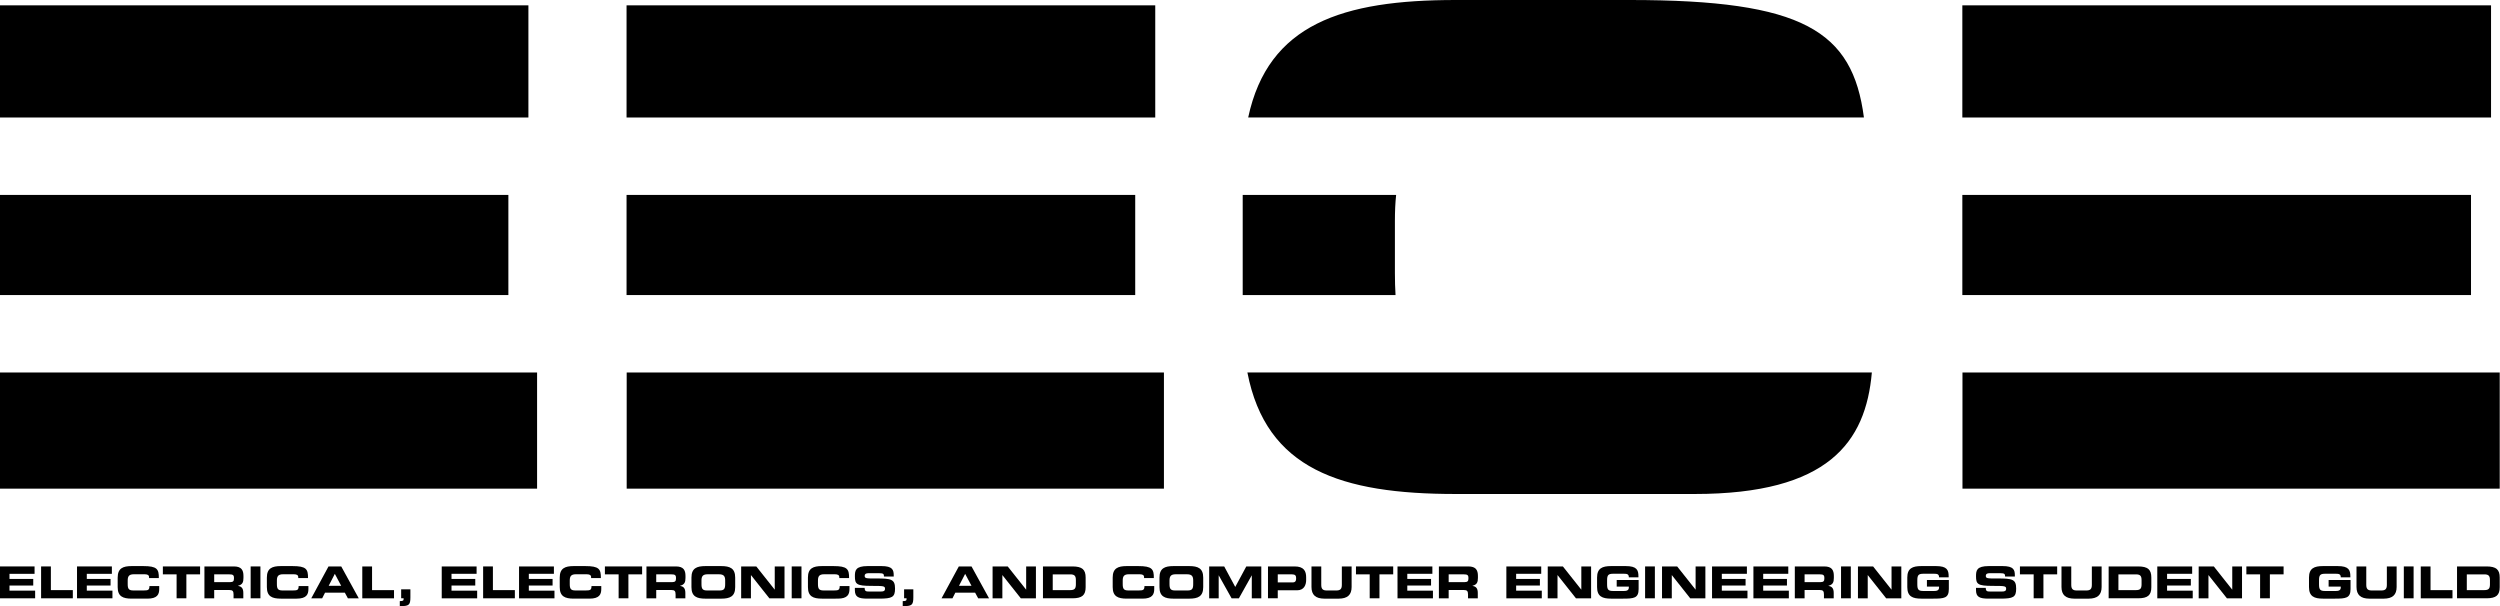 <?xml version="1.0" encoding="utf-8"?>
<!-- Generator: Adobe Illustrator 26.1.0, SVG Export Plug-In . SVG Version: 6.00 Build 0)  -->
<svg version="1.1" id="Layer_1" xmlns="http://www.w3.org/2000/svg" xmlns:xlink="http://www.w3.org/1999/xlink" x="0px" y="0px"
	 viewBox="0 0 2834.65 687.27" style="enable-background:new 0 0 2834.65 687.27;" xml:space="preserve">
<g>
	<g>
		<path d="M-0.33,642.26h39.52v8.38H10.76v5.79h26.94v7.49H10.76v5.78h29.08v8.69H-0.33V642.26z"/>
		<path d="M46.6,642.26h11.08v26.85h24.89v9.28H46.6V642.26z"/>
		<path d="M87.33,642.26h39.52v8.38H98.41v5.79h26.94v7.49H98.41v5.78h29.08v8.69H87.33V642.26z"/>
		<path d="M133.44,654.93c0-10.57,5.93-13.07,15.91-13.07h13.02c15.77,0,17.81,3.39,17.72,13.62h-11.08v-1
			c0-2.59-1.89-3.34-5.18-3.34h-12.09c-5.84,0-6.94,2.74-6.94,7.23v3.89c0,5.24,1.1,7.24,6.35,7.24h11.82c4.98,0,6.48-0.5,6.48-5
			h11.08v3.4c0,6.08-2.2,10.87-13.32,10.87h-17.87c-9.98,0-15.91-2.49-15.91-13.08V654.93z"/>
		<path d="M184.67,642.26h42.2v8.98h-15.55v27.14h-11.08v-27.14h-15.57V642.26z"/>
		<path d="M231.79,642.26h33.43c8.53,0,10.82,4.24,10.82,10.73v2.29c0,4.84-1.1,7.69-6.18,8.89v0.1c3.29,0.6,6.03,2.05,6.03,7.98
			v6.14h-11.07v-4.34c0-3.79-1.1-5.04-4.54-5.04h-17.41v9.38h-11.08V642.26z M242.87,660.03h18.31c3,0,4.09-1.2,4.09-3.79v-1.2
			c0-3.19-1.6-3.79-5.08-3.79h-17.32V660.03z"/>
		<path d="M284.2,642.26h11.08v36.13H284.2V642.26z"/>
		<path d="M302.59,654.93c0-10.57,5.93-13.07,15.91-13.07h13.02c15.77,0,17.83,3.39,17.72,13.62h-11.07v-1c0-2.59-1.9-3.34-5.2-3.34
			H320.9c-5.84,0-6.94,2.74-6.94,7.23v3.89c0,5.24,1.1,7.24,6.35,7.24h11.82c4.98,0,6.48-0.5,6.48-5h11.08v3.4
			c0,6.08-2.2,10.87-13.32,10.87h-17.87c-9.98,0-15.91-2.49-15.91-13.08V654.93z"/>
		<path d="M372.48,642.26h14.43l19.86,36.13h-12.32l-3.45-6.39h-22.45l-3.25,6.39h-12.36L372.48,642.26z M372.68,664.22h14.16
			l-7.19-13.57L372.68,664.22z"/>
		<path d="M410.78,642.26h11.08v26.85h24.89v9.28h-35.97V642.26z"/>
		<path d="M453.3,681.58c3.74,0,4.35-0.7,4.35-2.35v-0.85h-2.79v-10.18h10.47v9.03c0,8.89-1.65,10.13-12.03,10.03V681.58z"/>
		<path d="M500.87,642.26h39.52v8.38h-28.44v5.79h26.94v7.49h-26.94v5.78h29.08v8.69h-40.17V642.26z"/>
		<path d="M547.8,642.26h11.08v26.85h24.89v9.28H547.8V642.26z"/>
		<path d="M588.53,642.26h39.52v8.38h-28.44v5.79h26.94v7.49h-26.94v5.78h29.08v8.69h-40.17V642.26z"/>
		<path d="M634.65,654.93c0-10.57,5.93-13.07,15.91-13.07h13.02c15.77,0,17.83,3.39,17.72,13.62h-11.07v-1c0-2.59-1.9-3.34-5.2-3.34
			h-12.07c-5.84,0-6.94,2.74-6.94,7.23v3.89c0,5.24,1.1,7.24,6.35,7.24h11.82c4.98,0,6.48-0.5,6.48-5h11.08v3.4
			c0,6.08-2.2,10.87-13.32,10.87h-17.87c-9.98,0-15.91-2.49-15.91-13.08V654.93z"/>
		<path d="M685.87,642.26h42.2v8.98h-15.55v27.14h-11.08v-27.14h-15.57V642.26z"/>
		<path d="M732.99,642.26h33.43c8.53,0,10.82,4.24,10.82,10.73v2.29c0,4.84-1.1,7.69-6.18,8.89v0.1c3.29,0.6,6.03,2.05,6.03,7.98
			v6.14h-11.07v-4.34c0-3.79-1.1-5.04-4.54-5.04h-17.41v9.38h-11.08V642.26z M744.07,660.03h18.31c3,0,4.09-1.2,4.09-3.79v-1.2
			c0-3.19-1.6-3.79-5.08-3.79h-17.32V660.03z"/>
		<path d="M784.01,654.93c0-10.57,5.93-13.07,15.91-13.07h17.77c9.98,0,15.91,2.5,15.91,13.07v10.78c0,10.59-5.93,13.08-15.91,13.08
			h-17.77c-9.98,0-15.91-2.49-15.91-13.08V654.93z M795.38,662.27c0,5.24,1.1,7.24,6.35,7.24h14.16c5.24,0,6.35-2,6.35-7.24v-3.89
			c0-4.49-1.1-7.23-6.94-7.23h-12.98c-5.84,0-6.94,2.74-6.94,7.23V662.27z"/>
		<path d="M840.38,642.26h17.16l20.81,26.24h0.1v-26.24h11.08v36.13h-17.18l-20.8-26.25h-0.1v26.25h-11.08V642.26z"/>
		<path d="M897.68,642.26h11.08v36.13h-11.08V642.26z"/>
		<path d="M916.08,654.93c0-10.57,5.93-13.07,15.91-13.07h13.02c15.77,0,17.83,3.39,17.72,13.62h-11.07v-1c0-2.59-1.9-3.34-5.2-3.34
			h-12.07c-5.84,0-6.94,2.74-6.94,7.23v3.89c0,5.24,1.1,7.24,6.35,7.24h11.82c4.98,0,6.48-0.5,6.48-5h11.08v3.4
			c0,6.08-2.2,10.87-13.32,10.87H932c-9.98,0-15.91-2.49-15.91-13.08V654.93z"/>
		<path d="M969.3,666.56h11.08c0.04,3.84,1.6,4.14,4.79,4.14h13.57c2.34,0,4.73-0.25,4.73-3.05c0-3.15-1.29-3.34-15.57-3.34
			c-16.67,0-18.57-2-18.57-10.88c0-6.54,0.61-11.58,14.58-11.58h15.47c12.77,0,13.97,4.34,13.97,10.67v1.15h-11.08
			c0-2.64-0.3-3.74-5.4-3.74h-12.26c-2.51,0-4.2,0.85-4.2,2.79c0,3.14,1.35,3.24,13.23,3.19c17.21-0.06,21.2,0.99,21.2,11.52
			c0,9.73-3.29,11.33-18,11.33h-13.42c-10.09,0-14.12-1.9-14.12-9.73V666.56z"/>
		<path d="M1023.56,681.58c3.74,0,4.35-0.7,4.35-2.35v-0.85h-2.79v-10.18h10.47v9.03c0,8.89-1.65,10.13-12.03,10.03V681.58z"/>
		<path d="M1087.16,642.26h14.41l19.86,36.13h-12.33l-3.44-6.39h-22.45l-3.23,6.39h-12.39L1087.16,642.26z M1087.36,664.22h14.18
			l-7.19-13.57L1087.36,664.22z"/>
		<path d="M1125.46,642.26h17.16l20.8,26.24h0.11v-26.24h11.07v36.13h-17.15l-20.81-26.25h-0.1v26.25h-11.08V642.26z"/>
		<path d="M1182.57,642.26H1216c11.07,0,14.96,3.64,14.96,12.57v10.98c0,8.93-3.9,12.57-14.96,12.57h-33.43V642.26z M1193.65,669.11
			h19.66c4.74,0,6.58-1.35,6.58-6.49v-4.89c0-5.13-1.84-6.48-6.58-6.48h-19.66V669.11z"/>
		<path d="M1261.63,654.93c0-10.57,5.93-13.07,15.91-13.07h13.02c15.77,0,17.83,3.39,17.72,13.62h-11.07v-1
			c0-2.59-1.9-3.34-5.2-3.34h-12.07c-5.84,0-6.94,2.74-6.94,7.23v3.89c0,5.24,1.1,7.24,6.35,7.24h11.82c4.98,0,6.48-0.5,6.48-5
			h11.08v3.4c0,6.08-2.2,10.87-13.32,10.87h-17.87c-9.98,0-15.91-2.49-15.91-13.08V654.93z"/>
		<path d="M1314.69,654.93c0-10.57,5.93-13.07,15.91-13.07h17.77c9.98,0,15.91,2.5,15.91,13.07v10.78
			c0,10.59-5.93,13.08-15.91,13.08h-17.77c-9.98,0-15.91-2.49-15.91-13.08V654.93z M1326.06,662.27c0,5.24,1.1,7.24,6.35,7.24h14.16
			c5.24,0,6.35-2,6.35-7.24v-3.89c0-4.49-1.1-7.23-6.94-7.23H1333c-5.84,0-6.94,2.74-6.94,7.23V662.27z"/>
		<path d="M1371.06,642.26h17.01l12.53,23.26l12.53-23.26h17.01v36.13h-10.78v-25.95h-0.1l-14.52,25.95h-8.29l-14.52-25.95h-0.1
			v25.95h-10.78V642.26z"/>
		<path d="M1437.72,642.26h30.19c10.53,0,13.08,5.29,13.08,12.37v3.09c0,5.4-2.35,11.58-10.19,11.58h-22v9.08h-11.08V642.26z
			 M1448.8,660.33h17.21c2.6,0,3.59-1.7,3.59-3.85v-1.4c0-2.44-1.2-3.84-4.54-3.84h-16.26V660.33z"/>
		<path d="M1487.04,642.26h11.08v20.86c0,4.58,1.64,6.39,6.18,6.39h10.98c4.53,0,6.18-1.8,6.18-6.39v-20.86h11.08v23.26
			c0,8.97-4.64,13.27-14.82,13.27h-15.86c-10.19,0-14.82-4.29-14.82-13.27V642.26z"/>
		<path d="M1537.48,642.26h42.22v8.98h-15.58v27.14h-11.07v-27.14h-15.57V642.26z"/>
		<path d="M1584.59,642.26h39.52v8.38h-28.44v5.79h26.94v7.49h-26.94v5.78h29.08v8.69h-40.17V642.26z"/>
		<path d="M1631.5,642.26h33.43c8.52,0,10.82,4.24,10.82,10.73v2.29c0,4.84-1.09,7.69-6.18,8.89v0.1c3.29,0.6,6.03,2.05,6.03,7.98
			v6.14h-11.07v-4.34c0-3.79-1.1-5.04-4.54-5.04h-17.41v9.38h-11.08V642.26z M1642.58,660.03h18.31c2.99,0,4.09-1.2,4.09-3.79v-1.2
			c0-3.19-1.6-3.79-5.09-3.79h-17.3V660.03z"/>
		<path d="M1708.01,642.26h39.52v8.38h-28.44v5.79h26.94v7.49h-26.94v5.78h29.08v8.69h-40.17V642.26z"/>
		<path d="M1754.93,642.26h17.16l20.81,26.24h0.1v-26.24h11.08v36.13h-17.18l-20.8-26.25h-0.1v26.25h-11.08V642.26z"/>
		<path d="M1810.85,654.93c0-10.57,5.93-13.07,15.91-13.07h16.67c12.57,0,14.32,4.54,14.32,11.58v1.15h-10.87
			c0-3.59-2.05-4.05-5.59-4.05h-12.02c-5.59,0-7.05,1.35-7.05,7.54v4.49c0,6.19,1.46,7.53,7.05,7.53h11.82
			c2.89,0,5.78-0.45,5.78-3.94v-1.05h-13.76v-7.49h24.85v10.28c0,10.38-5.4,10.87-17.87,10.87h-13.32
			c-9.98,0-15.91-2.49-15.91-13.08V654.93z"/>
		<path d="M1865.31,642.26h11.08v36.13h-11.08V642.26z"/>
		<path d="M1884.51,642.26h17.16l20.81,26.24h0.1v-26.24h11.08v36.13h-17.18l-20.8-26.25h-0.1v26.25h-11.08V642.26z"/>
		<path d="M1941.22,642.26h39.52v8.38h-28.44v5.79h26.94v7.49h-26.94v5.78h29.08v8.69h-40.17V642.26z"/>
		<path d="M1988.14,642.26h39.52v8.38h-28.44v5.79h26.94v7.49h-26.94v5.78h29.08v8.69h-40.17V642.26z"/>
		<path d="M2035.07,642.26h33.43c8.53,0,10.82,4.24,10.82,10.73v2.29c0,4.84-1.1,7.69-6.18,8.89v0.1c3.29,0.6,6.03,2.05,6.03,7.98
			v6.14h-11.07v-4.34c0-3.79-1.1-5.04-4.54-5.04h-17.41v9.38h-11.08V642.26z M2046.15,660.03h18.31c3,0,4.09-1.2,4.09-3.79v-1.2
			c0-3.19-1.6-3.79-5.08-3.79h-17.32V660.03z"/>
		<path d="M2087.48,642.26h11.08v36.13h-11.08V642.26z"/>
		<path d="M2106.67,642.26h17.16l20.81,26.24h0.1v-26.24h11.08v36.13h-17.18l-20.8-26.25h-0.1v26.25h-11.08V642.26z"/>
		<path d="M2162.6,654.93c0-10.57,5.93-13.07,15.91-13.07h16.67c12.57,0,14.32,4.54,14.32,11.58v1.15h-10.87
			c0-3.59-2.05-4.05-5.59-4.05h-12.02c-5.59,0-7.05,1.35-7.05,7.54v4.49c0,6.19,1.46,7.53,7.05,7.53h11.82
			c2.89,0,5.78-0.45,5.78-3.94v-1.05h-13.76v-7.49h24.85v10.28c0,10.38-5.4,10.87-17.87,10.87h-13.32
			c-9.98,0-15.91-2.49-15.91-13.08V654.93z"/>
		<path d="M2240.5,666.56h11.07c0.05,3.84,1.6,4.14,4.79,4.14h13.57c2.35,0,4.75-0.25,4.75-3.05c0-3.15-1.29-3.34-15.57-3.34
			c-16.67,0-18.57-2-18.57-10.88c0-6.54,0.61-11.58,14.58-11.58h15.47c12.77,0,13.97,4.34,13.97,10.67v1.15h-11.08
			c0-2.64-0.3-3.74-5.4-3.74h-12.26c-2.51,0-4.2,0.85-4.2,2.79c0,3.14,1.35,3.24,13.23,3.19c17.21-0.06,21.2,0.99,21.2,11.52
			c0,9.73-3.29,11.33-18,11.33h-13.42c-10.09,0-14.12-1.9-14.12-9.73V666.56z"/>
		<path d="M2290.32,642.26h42.22v8.98h-15.58v27.14h-11.07v-27.14h-15.57V642.26z"/>
		<path d="M2337.44,642.26h11.08v20.86c0,4.58,1.64,6.39,6.18,6.39h10.98c4.54,0,6.18-1.8,6.18-6.39v-20.86h11.08v23.26
			c0,8.97-4.64,13.27-14.82,13.27h-15.87c-10.17,0-14.81-4.29-14.81-13.27V642.26z"/>
		<path d="M2390.91,642.26h33.43c11.07,0,14.96,3.64,14.96,12.57v10.98c0,8.93-3.9,12.57-14.96,12.57h-33.43V642.26z
			 M2401.99,669.11h19.66c4.74,0,6.58-1.35,6.58-6.49v-4.89c0-5.13-1.84-6.48-6.58-6.48h-19.66V669.11z"/>
		<path d="M2446.08,642.26h39.52v8.38h-28.44v5.79h26.94v7.49h-26.94v5.78h29.08v8.69h-40.17V642.26z"/>
		<path d="M2493,642.26h17.16l20.8,26.24h0.11v-26.24h11.07v36.13h-17.15l-20.81-26.25h-0.1v26.25H2493V642.26z"/>
		<path d="M2547.07,642.26h42.2v8.98h-15.55v27.14h-11.08v-27.14h-15.57V642.26z"/>
		<path d="M2618.07,654.93c0-10.57,5.93-13.07,15.91-13.07h16.67c12.57,0,14.32,4.54,14.32,11.58v1.15h-10.87
			c0-3.59-2.05-4.05-5.59-4.05h-12.02c-5.59,0-7.05,1.35-7.05,7.54v4.49c0,6.19,1.46,7.53,7.05,7.53h11.82
			c2.89,0,5.78-0.45,5.78-3.94v-1.05h-13.76v-7.49h24.85v10.28c0,10.38-5.4,10.87-17.87,10.87h-13.32
			c-9.98,0-15.91-2.49-15.91-13.08V654.93z"/>
		<path d="M2671.94,642.26h11.08v20.86c0,4.58,1.64,6.39,6.18,6.39h10.98c4.54,0,6.18-1.8,6.18-6.39v-20.86h11.08v23.26
			c0,8.97-4.64,13.27-14.82,13.27h-15.87c-10.17,0-14.81-4.29-14.81-13.27V642.26z"/>
		<path d="M2725.6,642.26h11.08v36.13h-11.08V642.26z"/>
		<path d="M2744.8,642.26h11.08v26.85h24.89v9.28h-35.97V642.26z"/>
		<path d="M2785.93,642.26h33.43c11.07,0,14.96,3.64,14.96,12.57v10.98c0,8.93-3.9,12.57-14.96,12.57h-33.43V642.26z
			 M2797.01,669.11h19.66c4.74,0,6.58-1.35,6.58-6.49v-4.89c0-5.13-1.84-6.48-6.58-6.48h-19.66V669.11z"/>
	</g>
	<g>
		<g>
			<rect x="-0.33" y="6.06" width="599.47" height="127.17"/>
			<rect x="-0.18" y="422.36" width="609.16" height="131.7"/>
			<rect x="-0.33" y="221.02" width="576.76" height="113.53"/>
		</g>
		<g>
			<rect x="710.42" y="6.06" width="599.47" height="127.17"/>
			<rect x="710.57" y="422.36" width="609.16" height="131.7"/>
			<rect x="710.42" y="221.02" width="576.76" height="113.53"/>
		</g>
		<g>
			<rect x="2225.02" y="6.06" width="599.47" height="127.17"/>
			<rect x="2225.17" y="422.36" width="609.16" height="131.7"/>
			<rect x="2225.02" y="221.02" width="576.76" height="113.53"/>
		</g>
		<g>
			<path d="M2113.43,133.22C2100.53,34.8,2044.55,0,1848.06,0h-197.55c-128.31,0-212.55,27.23-235.25,133.22H2113.43z"/>
			<path d="M1581.63,309.58v-59.04c0-10.49,0.4-20.34,1.39-29.51h-173.97v113.53h173.29
				C1581.86,326.83,1581.63,318.53,1581.63,309.58z"/>
			<path d="M1414.37,422.36c21.27,109.72,106.03,137.76,236.13,137.76h270.97c151.78,0,193.99-58.77,200.95-137.76H1414.37z"/>
		</g>
	</g>
</g>
</svg>
